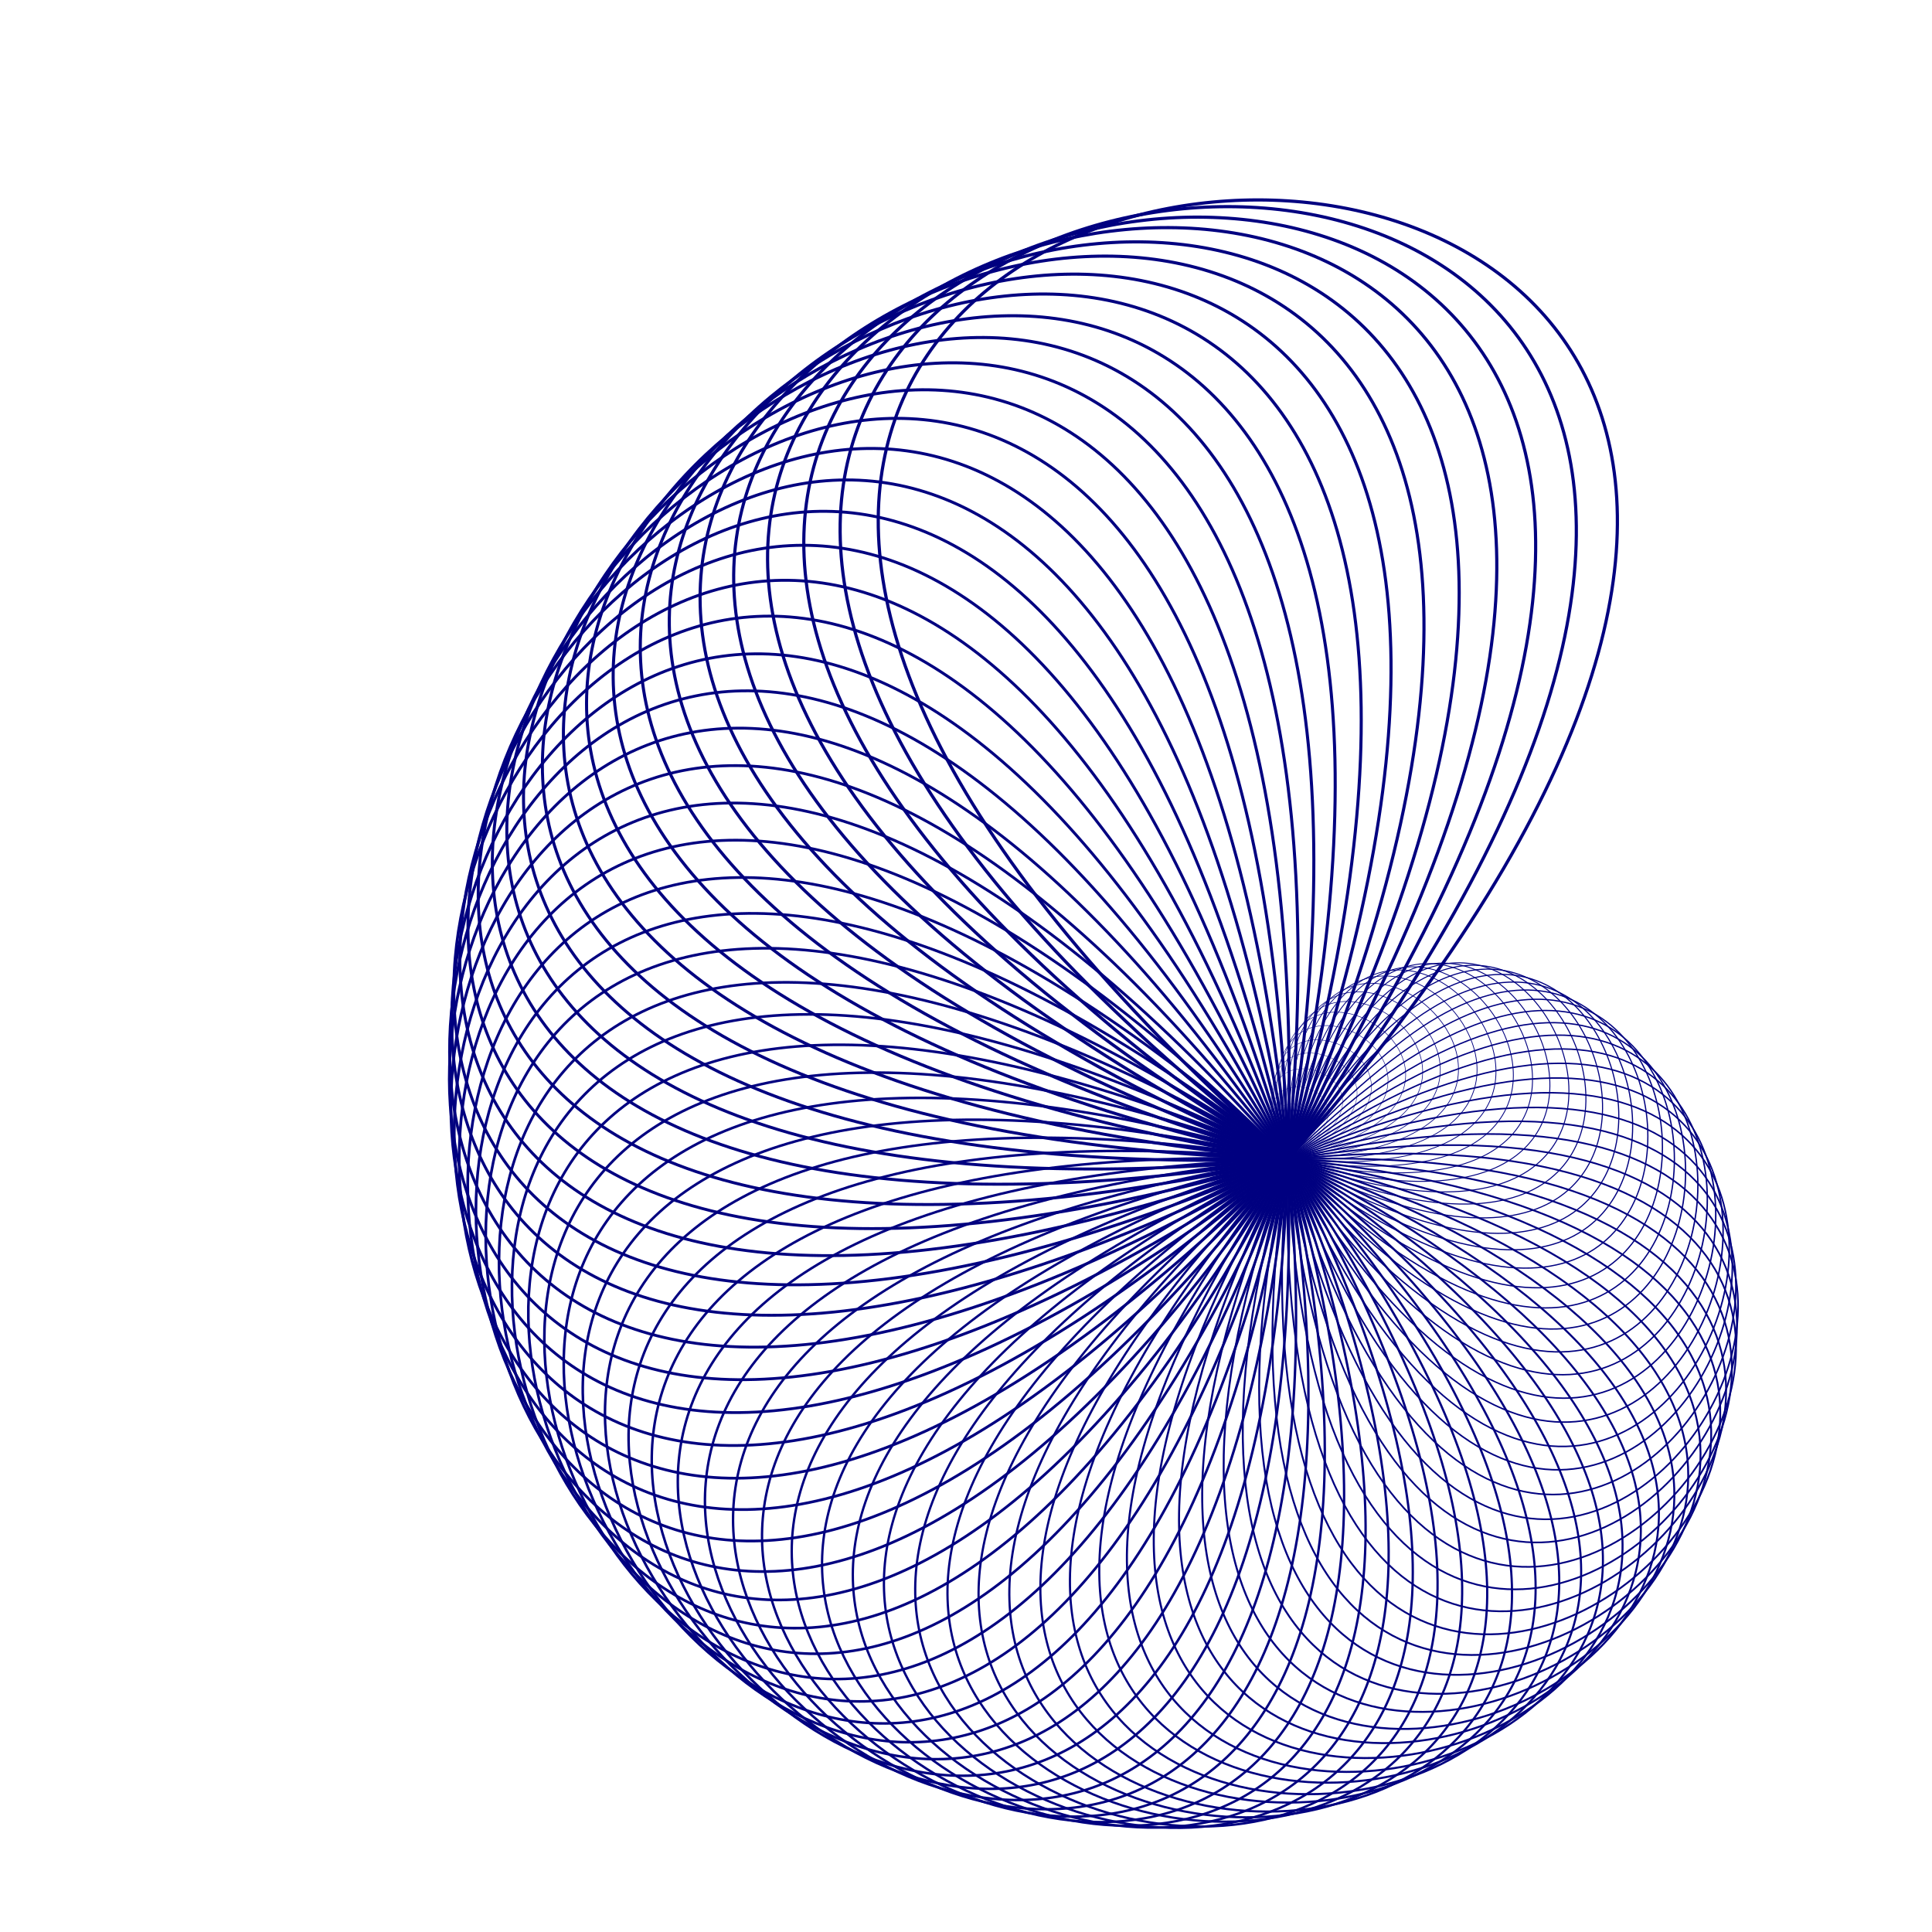 <svg viewBox="0 0 300 300" xmlns="http://www.w3.org/2000/svg">
     <g id="shell" transform="translate(200, 180)"><path d="M 0 0 C -400 -400, 400 -400, 0 0 Z" transform="rotate(0) scale(0)" stroke="navy" fill="transparent"/><path d="M 0 0 C -400 -400, 400 -400, 0 0 Z" transform="rotate(3.6) scale(0.01)" stroke="navy" fill="transparent"/><path d="M 0 0 C -400 -400, 400 -400, 0 0 Z" transform="rotate(7.2) scale(0.02)" stroke="navy" fill="transparent"/><path d="M 0 0 C -400 -400, 400 -400, 0 0 Z" transform="rotate(10.8) scale(0.029)" stroke="navy" fill="transparent"/><path d="M 0 0 C -400 -400, 400 -400, 0 0 Z" transform="rotate(14.4) scale(0.038)" stroke="navy" fill="transparent"/><path d="M 0 0 C -400 -400, 400 -400, 0 0 Z" transform="rotate(18) scale(0.048)" stroke="navy" fill="transparent"/><path d="M 0 0 C -400 -400, 400 -400, 0 0 Z" transform="rotate(21.6) scale(0.057)" stroke="navy" fill="transparent"/><path d="M 0 0 C -400 -400, 400 -400, 0 0 Z" transform="rotate(25.2) scale(0.065)" stroke="navy" fill="transparent"/><path d="M 0 0 C -400 -400, 400 -400, 0 0 Z" transform="rotate(28.8) scale(0.074)" stroke="navy" fill="transparent"/><path d="M 0 0 C -400 -400, 400 -400, 0 0 Z" transform="rotate(32.4) scale(0.083)" stroke="navy" fill="transparent"/><path d="M 0 0 C -400 -400, 400 -400, 0 0 Z" transform="rotate(36) scale(0.091)" stroke="navy" fill="transparent"/><path d="M 0 0 C -400 -400, 400 -400, 0 0 Z" transform="rotate(39.6) scale(0.099)" stroke="navy" fill="transparent"/><path d="M 0 0 C -400 -400, 400 -400, 0 0 Z" transform="rotate(43.2) scale(0.107)" stroke="navy" fill="transparent"/><path d="M 0 0 C -400 -400, 400 -400, 0 0 Z" transform="rotate(46.8) scale(0.115)" stroke="navy" fill="transparent"/><path d="M 0 0 C -400 -400, 400 -400, 0 0 Z" transform="rotate(50.4) scale(0.123)" stroke="navy" fill="transparent"/><path d="M 0 0 C -400 -400, 400 -400, 0 0 Z" transform="rotate(54) scale(0.13)" stroke="navy" fill="transparent"/><path d="M 0 0 C -400 -400, 400 -400, 0 0 Z" transform="rotate(57.6) scale(0.138)" stroke="navy" fill="transparent"/><path d="M 0 0 C -400 -400, 400 -400, 0 0 Z" transform="rotate(61.2) scale(0.145)" stroke="navy" fill="transparent"/><path d="M 0 0 C -400 -400, 400 -400, 0 0 Z" transform="rotate(64.8) scale(0.153)" stroke="navy" fill="transparent"/><path d="M 0 0 C -400 -400, 400 -400, 0 0 Z" transform="rotate(68.4) scale(0.16)" stroke="navy" fill="transparent"/><path d="M 0 0 C -400 -400, 400 -400, 0 0 Z" transform="rotate(72) scale(0.167)" stroke="navy" fill="transparent"/><path d="M 0 0 C -400 -400, 400 -400, 0 0 Z" transform="rotate(75.6) scale(0.174)" stroke="navy" fill="transparent"/><path d="M 0 0 C -400 -400, 400 -400, 0 0 Z" transform="rotate(79.2) scale(0.18)" stroke="navy" fill="transparent"/><path d="M 0 0 C -400 -400, 400 -400, 0 0 Z" transform="rotate(82.8) scale(0.187)" stroke="navy" fill="transparent"/><path d="M 0 0 C -400 -400, 400 -400, 0 0 Z" transform="rotate(86.4) scale(0.194)" stroke="navy" fill="transparent"/><path d="M 0 0 C -400 -400, 400 -400, 0 0 Z" transform="rotate(90) scale(0.2)" stroke="navy" fill="transparent"/><path d="M 0 0 C -400 -400, 400 -400, 0 0 Z" transform="rotate(93.6) scale(0.206)" stroke="navy" fill="transparent"/><path d="M 0 0 C -400 -400, 400 -400, 0 0 Z" transform="rotate(97.2) scale(0.213)" stroke="navy" fill="transparent"/><path d="M 0 0 C -400 -400, 400 -400, 0 0 Z" transform="rotate(100.8) scale(0.219)" stroke="navy" fill="transparent"/><path d="M 0 0 C -400 -400, 400 -400, 0 0 Z" transform="rotate(104.4) scale(0.225)" stroke="navy" fill="transparent"/><path d="M 0 0 C -400 -400, 400 -400, 0 0 Z" transform="rotate(108) scale(0.231)" stroke="navy" fill="transparent"/><path d="M 0 0 C -400 -400, 400 -400, 0 0 Z" transform="rotate(111.6) scale(0.237)" stroke="navy" fill="transparent"/><path d="M 0 0 C -400 -400, 400 -400, 0 0 Z" transform="rotate(115.2) scale(0.242)" stroke="navy" fill="transparent"/><path d="M 0 0 C -400 -400, 400 -400, 0 0 Z" transform="rotate(118.8) scale(0.248)" stroke="navy" fill="transparent"/><path d="M 0 0 C -400 -400, 400 -400, 0 0 Z" transform="rotate(122.4) scale(0.254)" stroke="navy" fill="transparent"/><path d="M 0 0 C -400 -400, 400 -400, 0 0 Z" transform="rotate(126) scale(0.259)" stroke="navy" fill="transparent"/><path d="M 0 0 C -400 -400, 400 -400, 0 0 Z" transform="rotate(129.6) scale(0.265)" stroke="navy" fill="transparent"/><path d="M 0 0 C -400 -400, 400 -400, 0 0 Z" transform="rotate(133.2) scale(0.27)" stroke="navy" fill="transparent"/><path d="M 0 0 C -400 -400, 400 -400, 0 0 Z" transform="rotate(136.8) scale(0.275)" stroke="navy" fill="transparent"/><path d="M 0 0 C -400 -400, 400 -400, 0 0 Z" transform="rotate(140.4) scale(0.281)" stroke="navy" fill="transparent"/><path d="M 0 0 C -400 -400, 400 -400, 0 0 Z" transform="rotate(144) scale(0.286)" stroke="navy" fill="transparent"/><path d="M 0 0 C -400 -400, 400 -400, 0 0 Z" transform="rotate(147.6) scale(0.291)" stroke="navy" fill="transparent"/><path d="M 0 0 C -400 -400, 400 -400, 0 0 Z" transform="rotate(151.2) scale(0.296)" stroke="navy" fill="transparent"/><path d="M 0 0 C -400 -400, 400 -400, 0 0 Z" transform="rotate(154.8) scale(0.301)" stroke="navy" fill="transparent"/><path d="M 0 0 C -400 -400, 400 -400, 0 0 Z" transform="rotate(158.4) scale(0.306)" stroke="navy" fill="transparent"/><path d="M 0 0 C -400 -400, 400 -400, 0 0 Z" transform="rotate(162) scale(0.31)" stroke="navy" fill="transparent"/><path d="M 0 0 C -400 -400, 400 -400, 0 0 Z" transform="rotate(165.6) scale(0.315)" stroke="navy" fill="transparent"/><path d="M 0 0 C -400 -400, 400 -400, 0 0 Z" transform="rotate(169.2) scale(0.32)" stroke="navy" fill="transparent"/><path d="M 0 0 C -400 -400, 400 -400, 0 0 Z" transform="rotate(172.8) scale(0.324)" stroke="navy" fill="transparent"/><path d="M 0 0 C -400 -400, 400 -400, 0 0 Z" transform="rotate(176.4) scale(0.329)" stroke="navy" fill="transparent"/><path d="M 0 0 C -400 -400, 400 -400, 0 0 Z" transform="rotate(180) scale(0.333)" stroke="navy" fill="transparent"/><path d="M 0 0 C -400 -400, 400 -400, 0 0 Z" transform="rotate(183.6) scale(0.338)" stroke="navy" fill="transparent"/><path d="M 0 0 C -400 -400, 400 -400, 0 0 Z" transform="rotate(187.2) scale(0.342)" stroke="navy" fill="transparent"/><path d="M 0 0 C -400 -400, 400 -400, 0 0 Z" transform="rotate(190.8) scale(0.346)" stroke="navy" fill="transparent"/><path d="M 0 0 C -400 -400, 400 -400, 0 0 Z" transform="rotate(194.4) scale(0.351)" stroke="navy" fill="transparent"/><path d="M 0 0 C -400 -400, 400 -400, 0 0 Z" transform="rotate(198) scale(0.355)" stroke="navy" fill="transparent"/><path d="M 0 0 C -400 -400, 400 -400, 0 0 Z" transform="rotate(201.6) scale(0.359)" stroke="navy" fill="transparent"/><path d="M 0 0 C -400 -400, 400 -400, 0 0 Z" transform="rotate(205.2) scale(0.363)" stroke="navy" fill="transparent"/><path d="M 0 0 C -400 -400, 400 -400, 0 0 Z" transform="rotate(208.8) scale(0.367)" stroke="navy" fill="transparent"/><path d="M 0 0 C -400 -400, 400 -400, 0 0 Z" transform="rotate(212.4) scale(0.371)" stroke="navy" fill="transparent"/><path d="M 0 0 C -400 -400, 400 -400, 0 0 Z" transform="rotate(216) scale(0.375)" stroke="navy" fill="transparent"/><path d="M 0 0 C -400 -400, 400 -400, 0 0 Z" transform="rotate(219.6) scale(0.379)" stroke="navy" fill="transparent"/><path d="M 0 0 C -400 -400, 400 -400, 0 0 Z" transform="rotate(223.2) scale(0.383)" stroke="navy" fill="transparent"/><path d="M 0 0 C -400 -400, 400 -400, 0 0 Z" transform="rotate(226.8) scale(0.387)" stroke="navy" fill="transparent"/><path d="M 0 0 C -400 -400, 400 -400, 0 0 Z" transform="rotate(230.4) scale(0.39)" stroke="navy" fill="transparent"/><path d="M 0 0 C -400 -400, 400 -400, 0 0 Z" transform="rotate(234) scale(0.394)" stroke="navy" fill="transparent"/><path d="M 0 0 C -400 -400, 400 -400, 0 0 Z" transform="rotate(237.6) scale(0.398)" stroke="navy" fill="transparent"/><path d="M 0 0 C -400 -400, 400 -400, 0 0 Z" transform="rotate(241.2) scale(0.401)" stroke="navy" fill="transparent"/><path d="M 0 0 C -400 -400, 400 -400, 0 0 Z" transform="rotate(244.8) scale(0.405)" stroke="navy" fill="transparent"/><path d="M 0 0 C -400 -400, 400 -400, 0 0 Z" transform="rotate(248.4) scale(0.408)" stroke="navy" fill="transparent"/><path d="M 0 0 C -400 -400, 400 -400, 0 0 Z" transform="rotate(252) scale(0.412)" stroke="navy" fill="transparent"/><path d="M 0 0 C -400 -400, 400 -400, 0 0 Z" transform="rotate(255.6) scale(0.415)" stroke="navy" fill="transparent"/><path d="M 0 0 C -400 -400, 400 -400, 0 0 Z" transform="rotate(259.2) scale(0.419)" stroke="navy" fill="transparent"/><path d="M 0 0 C -400 -400, 400 -400, 0 0 Z" transform="rotate(262.8) scale(0.422)" stroke="navy" fill="transparent"/><path d="M 0 0 C -400 -400, 400 -400, 0 0 Z" transform="rotate(266.4) scale(0.425)" stroke="navy" fill="transparent"/><path d="M 0 0 C -400 -400, 400 -400, 0 0 Z" transform="rotate(270) scale(0.429)" stroke="navy" fill="transparent"/><path d="M 0 0 C -400 -400, 400 -400, 0 0 Z" transform="rotate(273.6) scale(0.432)" stroke="navy" fill="transparent"/><path d="M 0 0 C -400 -400, 400 -400, 0 0 Z" transform="rotate(277.2) scale(0.435)" stroke="navy" fill="transparent"/><path d="M 0 0 C -400 -400, 400 -400, 0 0 Z" transform="rotate(280.8) scale(0.438)" stroke="navy" fill="transparent"/><path d="M 0 0 C -400 -400, 400 -400, 0 0 Z" transform="rotate(284.4) scale(0.441)" stroke="navy" fill="transparent"/><path d="M 0 0 C -400 -400, 400 -400, 0 0 Z" transform="rotate(288) scale(0.444)" stroke="navy" fill="transparent"/><path d="M 0 0 C -400 -400, 400 -400, 0 0 Z" transform="rotate(291.6) scale(0.448)" stroke="navy" fill="transparent"/><path d="M 0 0 C -400 -400, 400 -400, 0 0 Z" transform="rotate(295.2) scale(0.451)" stroke="navy" fill="transparent"/><path d="M 0 0 C -400 -400, 400 -400, 0 0 Z" transform="rotate(298.8) scale(0.454)" stroke="navy" fill="transparent"/><path d="M 0 0 C -400 -400, 400 -400, 0 0 Z" transform="rotate(302.4) scale(0.457)" stroke="navy" fill="transparent"/><path d="M 0 0 C -400 -400, 400 -400, 0 0 Z" transform="rotate(306) scale(0.459)" stroke="navy" fill="transparent"/><path d="M 0 0 C -400 -400, 400 -400, 0 0 Z" transform="rotate(309.6) scale(0.462)" stroke="navy" fill="transparent"/><path d="M 0 0 C -400 -400, 400 -400, 0 0 Z" transform="rotate(313.2) scale(0.465)" stroke="navy" fill="transparent"/><path d="M 0 0 C -400 -400, 400 -400, 0 0 Z" transform="rotate(316.8) scale(0.468)" stroke="navy" fill="transparent"/><path d="M 0 0 C -400 -400, 400 -400, 0 0 Z" transform="rotate(320.4) scale(0.471)" stroke="navy" fill="transparent"/><path d="M 0 0 C -400 -400, 400 -400, 0 0 Z" transform="rotate(324) scale(0.474)" stroke="navy" fill="transparent"/><path d="M 0 0 C -400 -400, 400 -400, 0 0 Z" transform="rotate(327.6) scale(0.476)" stroke="navy" fill="transparent"/><path d="M 0 0 C -400 -400, 400 -400, 0 0 Z" transform="rotate(331.2) scale(0.479)" stroke="navy" fill="transparent"/><path d="M 0 0 C -400 -400, 400 -400, 0 0 Z" transform="rotate(334.8) scale(0.482)" stroke="navy" fill="transparent"/><path d="M 0 0 C -400 -400, 400 -400, 0 0 Z" transform="rotate(338.4) scale(0.485)" stroke="navy" fill="transparent"/><path d="M 0 0 C -400 -400, 400 -400, 0 0 Z" transform="rotate(342) scale(0.487)" stroke="navy" fill="transparent"/><path d="M 0 0 C -400 -400, 400 -400, 0 0 Z" transform="rotate(345.6) scale(0.49)" stroke="navy" fill="transparent"/><path d="M 0 0 C -400 -400, 400 -400, 0 0 Z" transform="rotate(349.2) scale(0.492)" stroke="navy" fill="transparent"/><path d="M 0 0 C -400 -400, 400 -400, 0 0 Z" transform="rotate(352.8) scale(0.495)" stroke="navy" fill="transparent"/><path d="M 0 0 C -400 -400, 400 -400, 0 0 Z" transform="rotate(356.4) scale(0.497)" stroke="navy" fill="transparent"/></g>
    </svg>